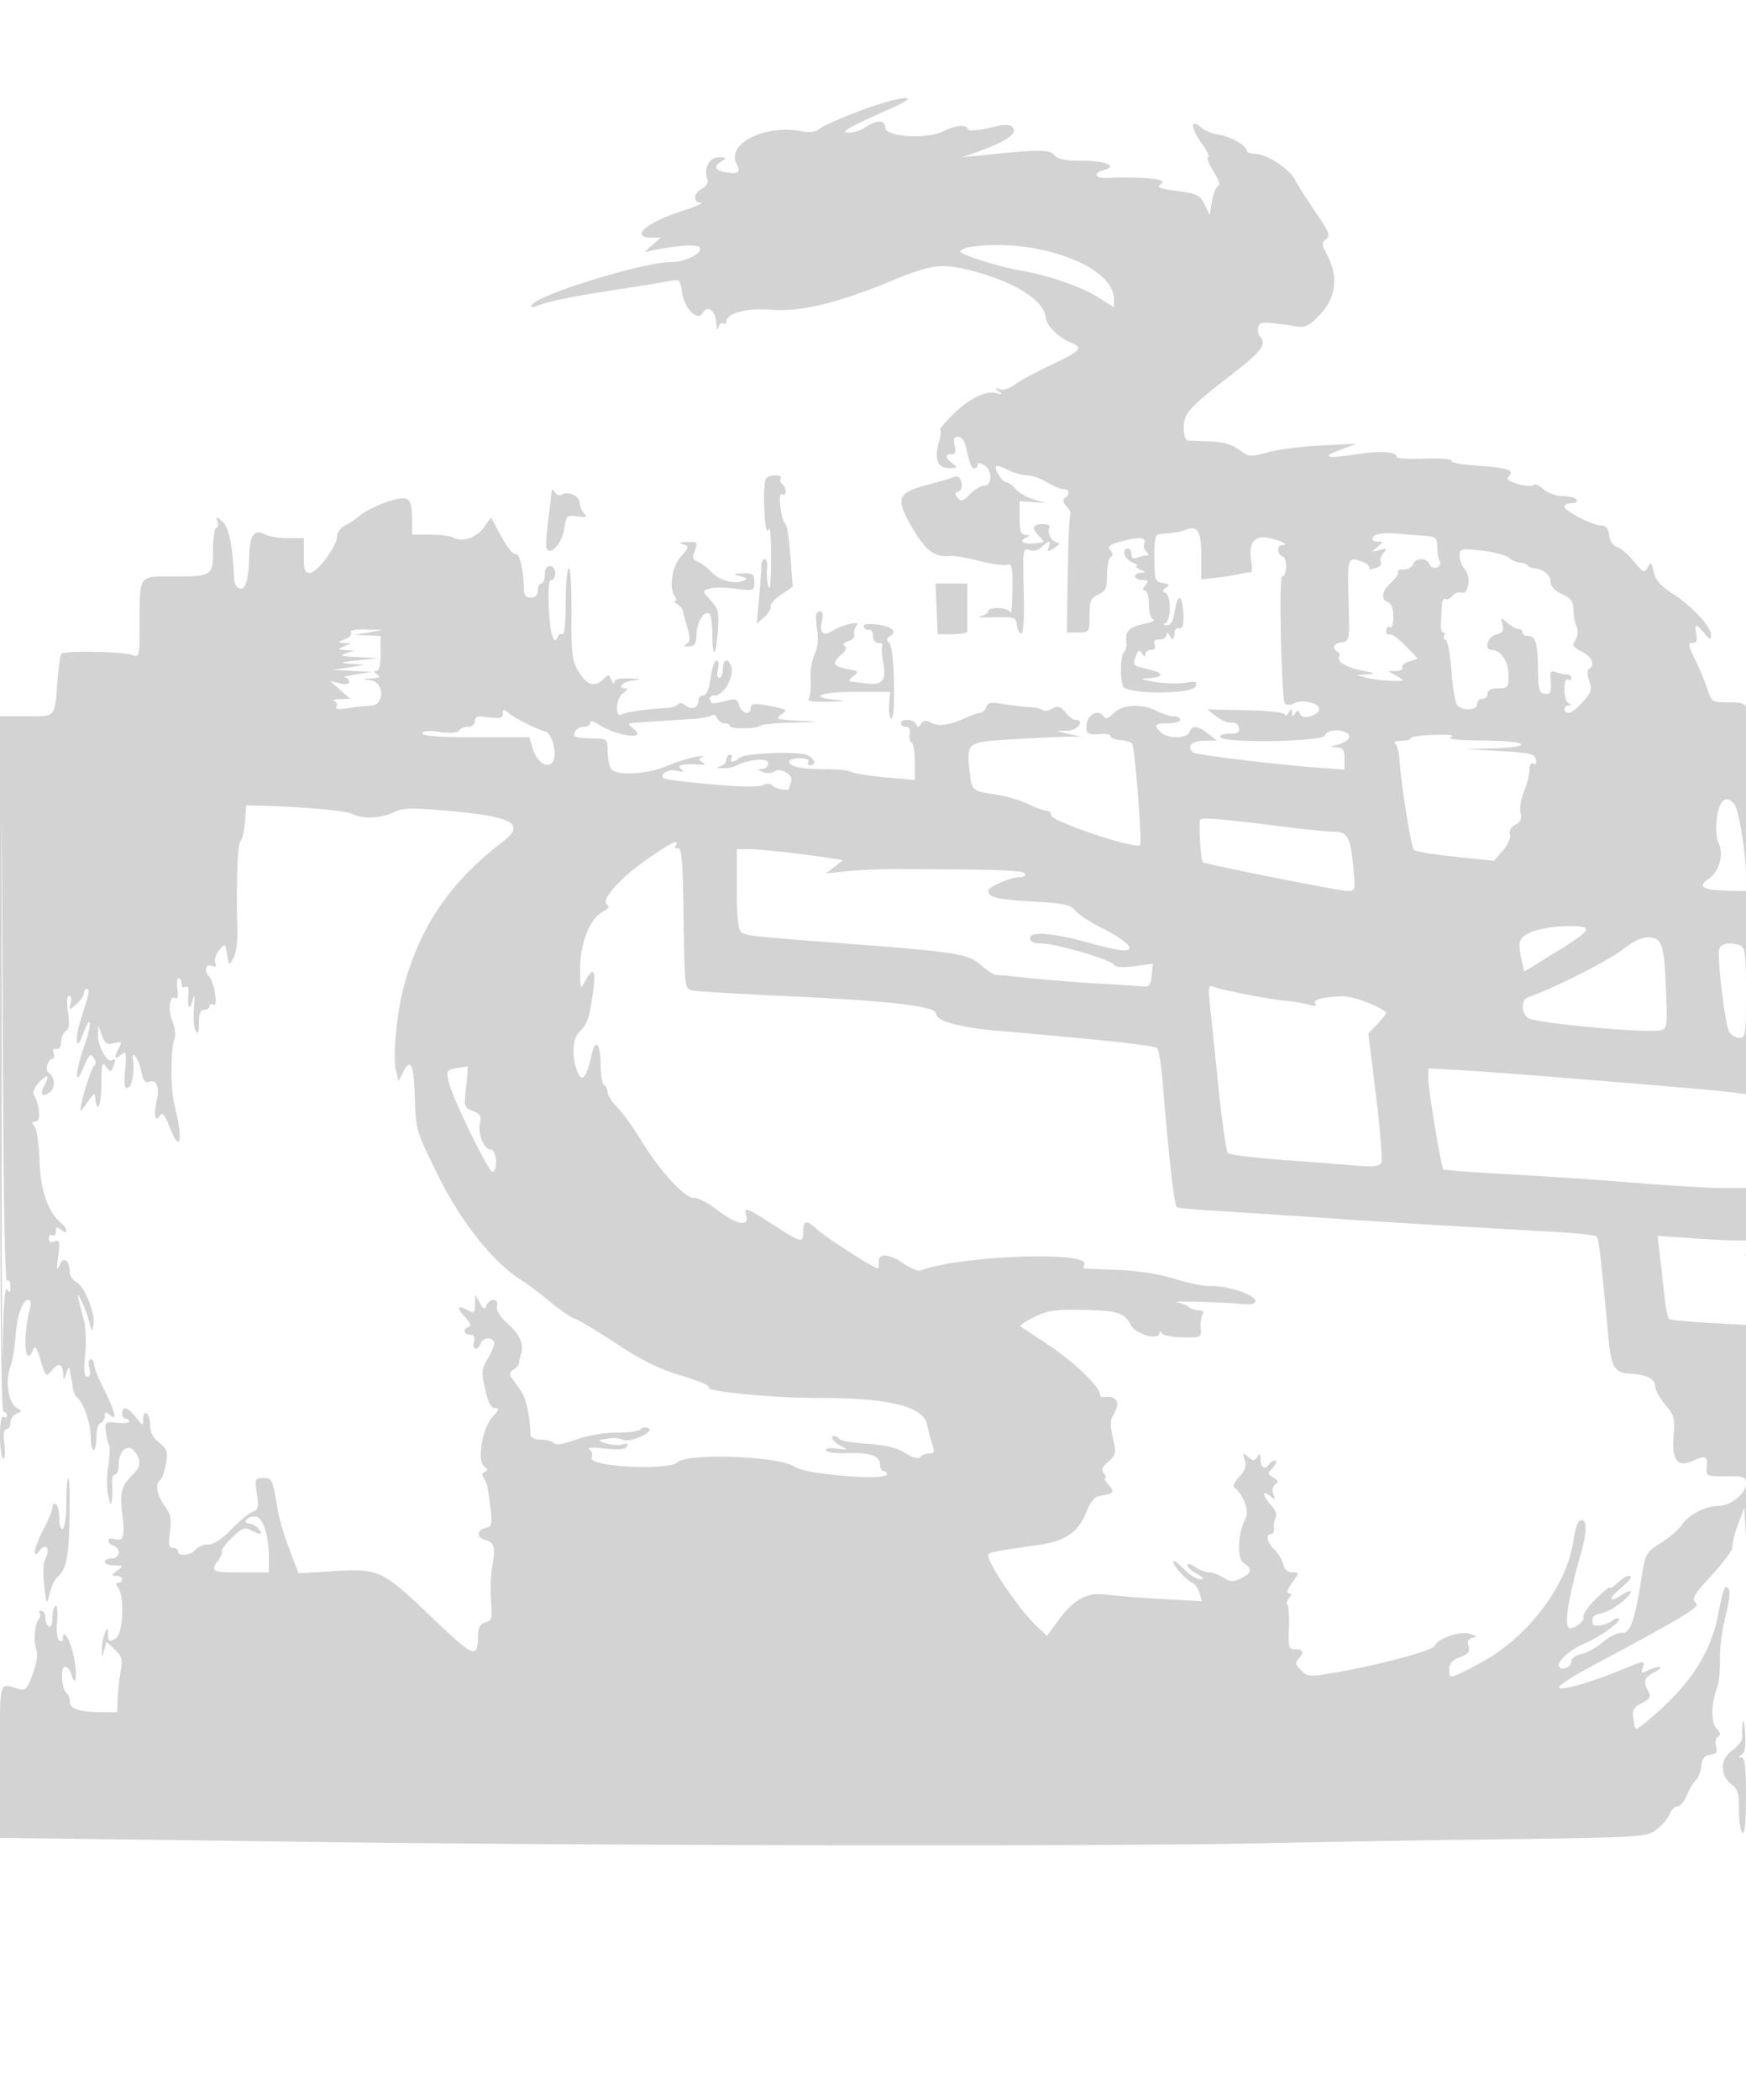 <svg xmlns="http://www.w3.org/2000/svg" width="500" height="601"><path d="M245.888 31.856c-5.287 2.004-10.345 4.258-11.241 5.009-1.062.89-2.762 1.142-4.888.723-10.639-2.095-21.914 3.516-18.791 9.351 1.272 2.379.368 3.039-3.224 2.352-3.154-.603-3.508-1.747-.994-3.211 1.508-.879 1.385-1.023-.892-1.05-2.788-.032-4.471 3.209-3.28 6.314.349.908-.245 1.943-1.5 2.614-2.528 1.353-2.742 4.024-.328 4.089.963.026-1.718 1.163-5.957 2.528-9.816 3.161-14.515 7.425-8.182 7.425h2.611l-2.361 2.07-2.361 2.069 2.5-.513c6.759-1.389 12.792-1.772 13.363-.847 1.014 1.64-3.999 4.221-8.2 4.221-7.87 0-37.963 9.249-39.809 12.235-.434.704-.101.882.919.49 3.958-1.518 10.309-2.85 22.303-4.676 7.108-1.082 14.322-2.255 16.031-2.605 2.999-.615 3.129-.497 3.753 3.405.747 4.672 4.446 8.249 5.88 5.686 1.321-2.359 3.75-.591 3.876 2.822.064 1.729.323 2.35.576 1.381.253-.969.875-1.505 1.384-1.191.508.314.924.106.924-.462 0-2.451 5.674-3.996 12.61-3.433 8.495.688 19.019-1.817 34.592-8.235 11.7-4.822 14.483-5.171 23.177-2.907 12.319 3.209 20.74 8.572 21.099 13.437.163 2.215 3.816 5.798 7.272 7.134 3.612 1.396 2.724 2.381-5.72 6.344-4.383 2.057-9.068 4.604-10.411 5.66-1.427 1.123-3.205 1.672-4.28 1.323-1.559-.506-1.61-.42-.339.563 1.233.954 1.105 1.049-.724.535-3.036-.852-8.144 1.75-12.808 6.527-2.131 2.182-3.594 3.967-3.252 3.967.343 0 .184 1.59-.353 3.534-1.363 4.935-.354 7.473 2.954 7.434 2.444-.029 2.527-.15.933-1.36-2.153-1.634-2.239-2.608-.231-2.608 1.121 0 1.355-.655.892-2.5-.473-1.881-.234-2.5.962-2.5.918 0 1.847 1.16 2.201 2.75 1.17 5.256 1.566 6.25 2.493 6.25.513 0 .933-.454.933-1.008 0-.619.728-.554 1.884.167 2.375 1.484 2.305 5.839-.094 5.84-.94.001-2.74 1.092-4 2.426-1.883 1.994-2.504 2.188-3.495 1.09-.947-1.049-.91-1.449.172-1.864.844-.324 1.163-1.349.824-2.646-.384-1.467-1.051-1.918-2.172-1.468-.891.357-4.068 1.299-7.062 2.094-9.397 2.493-9.861 3.866-4.416 13.069 3.583 6.058 6.275 7.943 10.57 7.403.942-.119 4.671.526 8.288 1.433 3.616.907 7.233 1.397 8.038 1.088 1.21-.464 1.449.774 1.384 7.157-.043 4.246-.306 7.157-.583 6.469-.579-1.435-6.338-1.726-6.338-.32 0 .512-1.012 1.149-2.25 1.415-1.238.267.544.41 3.96.32 5.93-.158 6.222-.053 6.5 2.335.159 1.375.74 2.384 1.29 2.242.621-.16.873-4.84.664-12.344-.323-11.665-.266-12.065 1.645-11.459 1.182.376 2.598.011 3.514-.905 1.979-1.979 2.775-1.953 2.001.065-.539 1.404-.348 1.434 1.565.25 1.583-.98 1.783-1.433.73-1.656-1.657-.351-2.899-2.931-2.063-4.283.309-.501-.59-.91-1.997-.91-2.924 0-3.258 1.158-.988 3.429.865.864 1.427 1.608 1.25 1.653-4.632 1.185-8.245.063-4.571-1.42.747-.301.545-.536-.5-.583-1.413-.064-1.75-1.004-1.75-4.878v-4.799l3.75.279 3.75.28-3.5-1.031c-1.925-.567-4.247-1.909-5.16-2.981-.913-1.072-2.135-1.949-2.715-1.949-1.144 0-3.561-3.897-2.855-4.604.238-.237 1.737.249 3.331 1.08 1.595.831 4.024 1.516 5.399 1.522 1.375.005 3.973.908 5.774 2.006 1.801 1.098 3.938 1.996 4.75 1.996 1.712 0 1.967 1.579.411 2.54-.706.437-.537 1.242.502 2.39.862.953 1.346 1.954 1.075 2.225-.271.27-.609 7.997-.752 17.169l-.26 16.677 3.25-.001c3.219 0 3.25-.046 3.25-4.839 0-4.192.335-4.992 2.5-5.979 2.123-.967 2.5-1.812 2.5-5.602 0-2.454.472-4.754 1.049-5.11.722-.447.701-1.066-.068-1.993-.887-1.069-.333-1.563 2.701-2.406 5.3-1.471 7.646-1.369 7.003.307-.291.758-.024 1.883.593 2.5.825.825.826 1.122.004 1.122-.615 0-1.83.273-2.7.607-1.038.398-1.582.055-1.582-1 0-.884-.45-1.607-1-1.607-1.94 0-.971 3.076 1.25 3.969 1.238.497 1.8.964 1.25 1.038-.55.073-.1.52 1 .993 1.71.735 1.746.87.25.93-2.519.101-2.165 2.07.372 2.07 1.774 0 1.918.247.878 1.5-.86 1.036-.898 1.5-.122 1.5.638 0 1.122 1.687 1.122 3.917 0 2.235.537 4.102 1.25 4.35.688.238-.325.777-2.25 1.198-4.65 1.017-5.777 2.059-5.45 5.038.15 1.369-.137 2.742-.639 3.052-1.025.633-1.235 7.438-.304 9.863.899 2.343 19.889 2.337 20.789-.006.512-1.335.009-1.495-3.143-1.001-2.064.323-6.003.191-8.753-.294-3.727-.657-4.215-.912-1.917-.999 4.92-.188 4.992-1.531.14-2.618-4.208-.943-4.412-1.142-3.542-3.476.751-2.018 1.094-2.203 1.855-1 .63.996.938 1.07.949.226.008-.687.738-1.25 1.622-1.25 1.018 0 1.396-.55 1.031-1.5-.391-1.02.054-1.5 1.393-1.5 1.083 0 1.976-.562 1.984-1.25.011-.833.339-.75.985.25.944 1.461 1.065 1.354 1.42-1.25.094-.687.734-1.13 1.422-.984.883.187 1.183-1.067 1.018-4.25-.289-5.591-1.62-5.868-2.476-.516-.45 2.812-1.121 3.977-2.262 3.921-1.036-.05-1.17-.261-.372-.583.695-.281 1.25-2.207 1.25-4.338 0-2.129-.556-4.059-1.25-4.341-.959-.389-.921-.736.162-1.492 1.122-.783.933-1.055-.919-1.326-2.168-.317-2.337-.813-2.412-7.091-.064-5.316.238-6.777 1.419-6.877 4.183-.357 5.965-.645 7.412-1.201 3.561-1.366 4.588.277 4.588 7.34v6.798l4.25-.467c2.337-.257 5.375-.738 6.75-1.069 1.375-.331 2.808-.538 3.184-.46.375.078.439-1.362.141-3.199-.87-5.363.889-7.582 5.235-6.601 3.637.82 5.754 1.986 3.607 1.986-1.632 0-1.463 2.672.209 3.314 1.351.518 1.13 5.687-.243 5.685-.944-.002-.145 35.364.821 36.344.457.463 1.667.421 2.689-.093 2.116-1.066 6.534-.218 7.059 1.355.627 1.881-4.664 3.658-5.375 1.805-.488-1.271-.77-1.319-1.451-.244-.678 1.071-.851 1.038-.876-.166-.027-1.333-.138-1.333-1 0-.533.825-.977 1.05-.986.5-.01-.591-4.56-1.096-11.132-1.235l-11.115-.236 2.588 2.036c1.424 1.12 3.372 1.901 4.33 1.735 1.017-.175 1.892.429 2.102 1.45.282 1.371-.319 1.75-2.773 1.75-1.833 0-2.876.415-2.514 1 1.09 1.763 29.174 1.293 29.862-.5.619-1.615 4.322-1.987 6.435-.646 1.553.984-.02 2.617-3.297 3.422-1.812.446-1.789.503.25.608 1.829.094 2.25.701 2.25 3.244v3.129l-7.75-.558c-10.733-.773-34.322-3.626-35.379-4.279-2.343-1.448-.692-3.421 2.879-3.442l3.75-.022L346 210c-3.015-2.358-4.592-2.506-5.362-.5-.739 1.926-6.306 1.975-8.209.071-2.133-2.133-1.78-2.571 2.071-2.571 1.925 0 3.5-.45 3.5-1s-.849-1-1.886-1-3.174-.672-4.75-1.494c-4.228-2.205-9.945-1.925-12.482.612-1.547 1.547-2.321 1.79-2.87.902-1.336-2.163-4.489-.701-4.828 2.239-.325 2.809.207 3.133 4.566 2.78 1.238-.1 2.25.202 2.25.671 0 .47 1.218.955 2.706 1.078 1.488.123 3.042.56 3.453.971.804.804 2.992 28.424 2.306 29.109-1.291 1.291-25.465-6.828-25.465-8.553 0-.723-.59-1.315-1.312-1.315-.722 0-3.084-.848-5.25-1.885-2.166-1.036-5.963-2.194-8.438-2.573-7.562-1.156-7.709-1.264-8.244-6.017-1.038-9.205-1.112-9.145 12.083-9.936 6.414-.385 13.461-.722 15.661-.748l4-.049-3.5-.764-3.5-.765 3.25-.131c2.994-.122 5.07-3.132 2.16-3.132-.599 0-1.867-.96-2.817-2.133-1.419-1.753-2.093-1.937-3.779-1.035-1.128.604-2.374.776-2.768.383-.395-.393-2.141-.782-3.882-.865-1.74-.082-5.068-.478-7.396-.879-3.433-.592-4.35-.422-4.857.9-.344.896-1.071 1.629-1.617 1.629-.545 0-2.41.63-4.143 1.401-4.877 2.168-7.796 2.592-9.94 1.444-1.469-.786-2.205-.709-2.914.302-.739 1.053-1.062 1.076-1.456.103-.602-1.481-4.341-1.697-4.341-.25 0 .55.649 1 1.443 1 .899 0 1.299.745 1.061 1.979-.21 1.088.041 2.24.557 2.559.517.319.939 2.85.939 5.625v5.045l-8.25-.718c-4.537-.395-8.965-1.094-9.838-1.553-.874-.459-4.342-.821-7.708-.805-6.648.032-10.204-.735-10.204-2.199 0-.513 1.377-.933 3.059-.933 1.785 0 2.802.417 2.441 1-.34.55-.141 1 .441 1 2.467 0 .812-2.809-1.889-3.206-5.212-.765-17.198-.048-18.343 1.097-1.381 1.381-3.046 1.464-2.209.109.34-.55.141-1-.441-1s-1.059.642-1.059 1.427c0 .784-.787 1.632-1.75 1.884-1.28.334-1.129.488.566.573 1.273.064 3.073-.275 4-.752 3.693-1.905 9.184-2.309 9.184-.677 0 .85-.787 1.577-1.75 1.615-1.486.06-1.449.192.25.877 1.11.447 2.528.385 3.186-.14 1.7-1.356 5.628.933 4.892 2.851-.318.828-.578 1.694-.578 1.924 0 .893-3.658.36-4.704-.686-.693-.693-1.698-.77-2.702-.209-1.478.828-11.45.332-24.401-1.212-4.419-.527-5.111-.869-4.135-2.044.734-.886 2.153-1.199 3.806-.84 2.047.443 2.301.333 1.136-.495-1.566-1.112.735-1.636 5.5-1.251 1.494.12 1.655-.062.637-.721-1.151-.745-1.151-.977 0-1.491.75-.335-.194-.333-2.097.004-1.903.338-5.499 1.488-7.991 2.556-5.743 2.462-14.733 2.913-16.068.807-.523-.825-.957-3.089-.966-5.03-.014-3.295-.231-3.536-3.265-3.615-6.22-.162-6.705-.309-6.112-1.855.317-.825 1.428-1.5 2.469-1.5s1.893-.502 1.893-1.115c0-.717.804-.592 2.25.348 5.542 3.605 14.667 4.696 10.06 1.203-1.464-1.11-1.523-1.4-.31-1.518 1.435-.139 8.963-.643 17.5-1.171 2.2-.136 4.515-.582 5.145-.991.646-.42 1.396-.092 1.719.75.315.822 1.262 1.494 2.105 1.494.842 0 1.531.338 1.532.75 0 .959 7.646.937 8.608-.026.398-.398 4.587-.812 9.308-.92 8.491-.194 8.509-.2 1.708-.548-6.109-.314-6.666-.506-5.001-1.723 1.785-1.305 1.755-1.397-.625-1.941-6.331-1.447-7.999-1.452-7.999-.026 0 2.242-2.702 1.681-3.322-.69-.461-1.763-1.03-2.004-3.348-1.423-4.444 1.116-4.556 1.111-5.038-.203-.271-.737.366-1.25 1.551-1.25 2.392 0 5.464-5.459 4.601-8.176-.847-2.668-2.444-2.226-2.444.676 0 1.375-.459 2.5-1.019 2.5-.588 0-.753-1.058-.392-2.5.361-1.436.196-2.5-.387-2.5-.558 0-1.324 2.25-1.702 5-.454 3.303-1.165 5-2.094 5-.773 0-1.406.648-1.406 1.441 0 2.146-1.879 2.904-3.62 1.459-.923-.766-1.8-.895-2.206-.324-.371.521-2.024 1.002-3.674 1.068-4.61.186-11.367 1.156-12.371 1.776-2.066 1.277-1.848-4.503.225-5.956 1.15-.805 1.541-1.464.869-1.464-2.699 0-1.007-1.9 2.027-2.277 2.817-.349 2.684-.424-1-.563-2.787-.105-4.274.27-4.32 1.09-.039.688-.402.407-.806-.623-.692-1.76-.838-1.771-2.432-.176-2.399 2.399-4.762 1.593-7.109-2.425-1.774-3.038-2.013-5.111-1.926-16.73.054-7.381-.291-13.022-.779-12.72-.483.298-.878 4.817-.878 10.042 0 5.487-.386 9.261-.915 8.935-.503-.311-1.116 0-1.363.691-1.042 2.92-2.239-.949-2.574-8.324-.242-5.336.001-7.92.746-7.92.608 0 1.106-.9 1.106-2 0-1.111-.667-2-1.5-2-.933 0-1.5.944-1.5 2.5 0 1.375-.45 2.5-1 2.5s-1 .9-1 2c0 1.333-.667 2-2 2-1.512 0-2.003-.67-2.011-2.75-.021-5.218-1.212-10.102-2.357-9.668-.623.235-2.457-2.032-4.076-5.039l-2.945-5.467-2.049 2.884c-2.091 2.943-6.442 4.368-8.789 2.879-.7-.445-3.635-.815-6.523-.824L118 153v-3.918c0-5.728-.675-6.855-3.8-6.343-3.493.574-9.221 3.098-11.457 5.05-.966.843-2.757 2.032-3.98 2.642-1.223.61-2.233 2-2.243 3.089-.028 2.805-5.677 10.397-7.77 10.442-1.438.031-1.75-.852-1.75-4.962v-5h-4.566c-2.511 0-5.484-.492-6.607-1.093-2.958-1.582-4.293.243-4.45 6.081-.187 6.975-1.11 10.052-2.819 9.396-.782-.3-1.451-1.297-1.486-2.215-.376-9.69-1.476-15.219-3.355-16.866-1.918-1.682-2.013-1.685-1.418-.053.351.962.202 1.75-.33 1.75-.533 0-.969 2.873-.969 6.383 0 7.52-.099 7.582-12.143 7.603-9.157.017-8.857-.431-8.857 13.212 0 9.984-.011 10.031-2.25 9.212-2.562-.937-19.286-1.212-20.164-.331-.317.318-.838 3.918-1.157 8-.82 10.476-.322 9.921-8.898 9.921H0v99.5C0 370.167.34 404 1 404c.55 0 1 .477 1 1.059s-.45.781-1 .441c-.624-.386-1 1.637-1 5.382 0 3.3.394 6.243.875 6.541.481.297.648-1.476.37-3.941-.334-2.963-.122-4.482.625-4.482.621 0 1.13-.852 1.13-1.893s.787-2.196 1.75-2.567c1.644-.634 1.646-.733.04-1.634-2.344-1.317-3.348-7.475-1.879-11.536.657-1.817 1.337-5.681 1.512-8.587C4.784 376.775 6.409 372 8.092 372c.752 0 .896.937.423 2.75-2.135 8.175-1.359 17.25.984 11.5.534-1.31 1.078-.534 2.163 3.088 1.436 4.792 1.467 4.819 3.246 2.769 1.985-2.289 3.04-1.856 3.192 1.31.087 1.823.199 1.771.9-.417.585-1.826.861-2.028 1.025-.75.124.962.338 2.2.475 2.75.137.55.306 1.643.375 2.429.069.785.718 2.023 1.442 2.75 1.866 1.871 3.683 7.53 3.683 11.47 0 1.843.36 3.351.8 3.351.44 0 .8-1.657.8-3.683s.54-3.864 1.2-4.084c.66-.22 1.2-1.092 1.2-1.939 0-1.315.24-1.34 1.644-.174 2.098 1.74 1.275-1.276-2.274-8.337-1.303-2.594-2.37-5.406-2.37-6.25 0-.843-.459-1.533-1.019-1.533-.588 0-.753 1.058-.392 2.5.414 1.648.21 2.5-.597 2.5-.902 0-1.062-1.648-.606-6.25.341-3.437.199-7.825-.316-9.75-2.163-8.095-2.238-8.717-.663-5.5.807 1.65 1.803 4.35 2.211 6 .697 2.815.768 2.853 1.149.621.553-3.243-2.506-10.911-4.854-12.168-1.052-.563-1.92-1.795-1.928-2.738-.032-3.552-1.795-4.875-2.922-2.191-.83 1.979-.913 1.49-.413-2.434.545-4.28.415-4.829-1.012-4.281-1.077.413-1.638.105-1.638-.899 0-.841.45-1.25 1-.91.55.34 1-.139 1-1.063 0-1.382.268-1.46 1.5-.437.837.694 1.5.803 1.5.245 0-.55-.708-1.588-1.573-2.306-3.689-3.061-5.823-9.286-6.107-17.811-.153-4.605-.793-8.993-1.422-9.75-.885-1.068-.801-1.378.374-1.378 1.489 0 1.091-4.986-.619-7.753-.336-.544.219-1.947 1.235-3.118 2.305-2.657 3.524-2.768 2.147-.195-1.669 3.118-1.29 4.242.958 2.839 1.984-1.24 1.894-4.527-.162-5.853-1.05-.678-.021-3.92 1.245-3.92.473 0 .595-.693.27-1.541-.376-.981-.092-1.435.781-1.25.848.18 1.373-.582 1.373-1.99 0-1.255.6-2.654 1.332-3.11.974-.606 1.145-2.076.637-5.469-.441-2.942-.323-4.64.324-4.64.561 0 .771.952.466 2.116-.542 2.073-.509 2.078 1.594.278 1.181-1.011 2.147-2.413 2.147-3.116 0-.703.419-1.278.93-1.278.574 0 .574 1.15 0 3-.511 1.65-1.38 4.46-1.93 6.243-1.748 5.669-1.093 8.968.746 3.757.873-2.475 1.759-3.986 1.968-3.359.209.628-.541 3.762-1.667 6.965-2.438 6.937-2.72 11.825-.368 6.394 1.936-4.474 2.241-4.748 3.323-2.997.535.866.511 1.68-.061 2.033-.813.503-3.954 10.691-3.934 12.763.003.385.9-.649 1.993-2.299s2.046-2.663 2.118-2.25c.073.413.188 1.162.257 1.667.548 4.019 1.631 1.078 1.657-4.5.027-6.023.206-6.687 1.382-5.138 1.212 1.599 1.412 1.616 1.968.169.841-2.193.778-2.665-.273-2.016-1.371.848-4.119-4.024-4.03-7.147l.079-2.785 1.031 2.831c.857 2.351 1.445 2.727 3.474 2.218 2.182-.548 2.33-.404 1.389 1.353-1.513 2.828-1.298 3.547.592 1.979 1.5-1.245 1.603-.87 1.176 4.278-.366 4.409-.178 5.532.856 5.135 1.186-.455 1.873-4.522 1.376-8.144-.416-3.029 1.772.096 2.396 3.423.449 2.394 1.114 3.425 1.991 3.089 2.413-.926 3.364 1.268 2.403 5.546-.939 4.179-.361 6.251 1.088 3.905.572-.925 1.358.074 2.582 3.279 3.153 8.257 4.07 4.057 1.395-6.392-1.079-4.215-1.072-15.718.011-18.492.454-1.163.239-3.281-.518-5.092-1.391-3.331-.831-7.8.848-6.763.644.399.851-.527.56-2.511-.254-1.728-.09-3.142.365-3.142.455 0 .827.702.827 1.559 0 .867.482 1.261 1.086.888.681-.421 1.013.21.89 1.691-.35 4.193.237 5.444 1.108 2.362.673-2.382.766-1.958.452 2.055-.217 2.78.016 5.705.519 6.5.648 1.024.919.352.93-2.305.011-2.66.451-3.75 1.515-3.75.825 0 1.5-.477 1.5-1.059s.512-.742 1.138-.355c1.369.846.254-6.522-1.216-8.036-1.565-1.612-1.08-3.825.689-3.146 1.159.445 1.447.189 1.025-.91-.323-.841.19-2.442 1.139-3.557 1.701-2 1.732-1.982 2.252 1.267.524 3.274.536 3.28 1.821.978.712-1.274 1.223-4.762 1.134-7.75-.088-2.987-.157-6.67-.152-8.182.037-11.924.344-16.755 1.125-17.696.499-.601 1.051-3.109 1.226-5.574l.319-4.48 4 .096c12.048.287 24.629 1.402 26.375 2.337 2.847 1.524 8.316 1.317 11.853-.447 2.572-1.283 4.85-1.357 14.904-.484 19.453 1.688 23.1 3.735 16.15 9.061-14.392 11.031-22.779 23.032-27.702 39.637-2.359 7.954-3.748 21.501-2.653 25.864l.704 2.806 1.185-2.323c2.273-4.458 3.181-2.641 3.473 6.953.287 9.43.336 9.596 6.698 22.5 6.574 13.333 15.978 25.079 24.013 29.993 1.65 1.009 5.25 3.73 8 6.045 2.75 2.316 5.929 4.496 7.064 4.845 1.136.349 6.536 3.582 12 7.184 7.357 4.851 12.21 7.232 18.7 9.174 4.82 1.443 8.285 2.919 7.701 3.281-1.77 1.093 18.101 3.075 30.635 3.055 20.968-.034 30.852 2.348 31.914 7.691.299 1.503.941 3.97 1.428 5.482.749 2.329.601 2.75-.97 2.75-1.02 0-2.141.465-2.492 1.033-.402.65-1.952.22-4.183-1.159-2.512-1.552-5.7-2.329-10.944-2.665-4.07-.261-7.64-.865-7.935-1.342-.295-.477-.986-.867-1.536-.867-1.546 0 .073 2.029 2.47 3.096 1.701.757 1.363.859-1.624.489-2.341-.289-3.541-.091-3.162.522.336.544 2.934.898 5.773.787 6.652-.261 9.661.728 9.661 3.173 0 1.063.45 1.933 1 1.933s1 .407 1 .904c0 1.976-23.293.101-26.414-2.127-4.227-3.016-30.544-4.03-33.568-1.293-2.733 2.473-25.535 1.306-24.552-1.257.331-.862.024-1.96-.682-2.441-.755-.514 1.035-.609 4.345-.23 3.927.449 5.855.279 6.375-.563.519-.839.175-1.027-1.129-.616-1.031.325-3.225.187-4.875-.307-1.86-.557-2.335-.978-1.25-1.109.963-.116 2.313-.295 3-.397.688-.102 2.15.123 3.25.5 2.455.841 9.391-2.508 7.052-3.406-.818-.314-1.754-.14-2.079.386-.325.526-3.383.956-6.796.956-3.705 0-8.4.802-11.651 1.99-3.595 1.314-5.782 1.654-6.436 1-.544-.544-2.25-.99-3.79-.99-1.543 0-2.826-.561-2.857-1.25-.276-5.994-1.254-10.543-2.709-12.59-.954-1.342-2.184-3.065-2.734-3.829-.71-.985-.564-1.66.5-2.323.825-.514 1.556-1.401 1.625-1.972.069-.57.245-1.373.392-1.786 1.149-3.233.144-5.987-3.337-9.144-2.539-2.303-3.66-4.075-3.343-5.285.601-2.298-2.146-2.483-3.02-.204-.519 1.351-.837 1.228-1.934-.75l-1.312-2.367-.036 2.785c-.032 2.51-.241 2.675-2.121 1.669-2.961-1.585-3.261-.703-.696 2.05 1.457 1.564 1.79 2.493.989 2.76-1.772.591-1.471 2.236.41 2.236 1.124 0 1.457.609 1.093 2-.604 2.31 1.067 2.743 1.928.5.639-1.665 2.928-2.011 3.815-.577.313.508-.399 2.566-1.584 4.574-1.98 3.356-2.056 4.09-.94 9.077.852 3.806 1.693 5.426 2.817 5.426 1.298 0 1.182.448-.609 2.354-2.957 3.148-4.624 12.649-2.508 14.295 1.089.847 1.154 1.257.247 1.559-.804.268-.919.909-.331 1.851.494.793.967 1.891 1.05 2.441 1.622 10.713 1.6 11.216-.52 11.77-2.611.683-2.699 2.754-.144 3.422 2.606.682 3.014 2.144 2.055 7.376-.446 2.438-.612 6.963-.368 10.057.396 5.01.223 5.683-1.587 6.157-1.416.37-2.052 1.392-2.101 3.374-.182 7.341-.806 7.105-13.683-5.164-13.945-13.288-14.68-13.624-28.077-12.815l-9.67.583-2.624-6.88c-1.444-3.784-2.921-8.68-3.284-10.88-1.53-9.271-1.632-9.5-4.233-9.5-2.374 0-2.452.195-1.808 4.488.574 3.83.399 4.586-1.189 5.15-1.024.364-3.753 2.619-6.064 5.012-2.688 2.783-5.076 4.35-6.628 4.35-1.334 0-2.985.675-3.67 1.5-1.396 1.682-5 2.043-5 .5 0-.55-.666-1-1.481-1-1.183 0-1.355-.918-.856-4.559.511-3.725.232-5.091-1.519-7.46-2.232-3.02-2.802-6.456-1.231-7.427.502-.311 1.219-2.377 1.593-4.592.602-3.559.379-4.264-1.913-6.067-1.714-1.349-2.593-3.012-2.593-4.909 0-1.577-.45-3.146-1-3.486-.551-.34-1 .368-1 1.576 0 2.116-.073 2.101-2.073-.441C36.616 402.696 35 402.229 35 404.5c0 .825.45 1.5 1 1.5s1 .36 1 .799c0 .44-1.577.615-3.504.39-3.35-.391-3.489-.282-3.185 2.496.175 1.598.58 3.335.9 3.86.32.525.218 3.236-.226 6.023-.444 2.787-.443 6.612.002 8.5.707 3.003.841 3.119 1.066.932.142-1.375.171-3.512.065-4.75-.107-1.238.273-2.25.844-2.25S34 420.705 34 419.122c0-4.054 2.73-6.212 4.608-3.643 1.883 2.574 1.752 4.161-.532 6.445-3.282 3.282-3.856 5.34-3.088 11.076.885 6.608.417 8.263-2.106 7.462-2.22-.704-2.574 1.059-.382 1.9 2.219.851 1.836 3.638-.5 3.638-1.1 0-2 .45-2 1s1.238 1.014 2.75 1.032c2.634.03 2.668.094.809 1.5-1.693 1.28-1.725 1.468-.25 1.468.93 0 1.691.45 1.691 1s-.505 1-1.122 1c-.761 0-.803.403-.131 1.25 2.049 2.581 1.515 13.54-.718 14.735-1.759.941-2.038.781-2.099-1.2-.067-2.167-.115-2.182-.93-.285-.473 1.1-.846 3.125-.83 4.5.029 2.475.036 2.477.68.193l.65-2.308 2.362 2.201c2.033 1.894 2.265 2.774 1.665 6.308-.385 2.258-.764 5.794-.844 7.856l-.145 3.75-4.519-.014c-6.374-.019-9.019-.912-9.019-3.044 0-1.003-.4-2.071-.89-2.374-1.426-.882-1.891-7.568-.526-7.568.651 0 1.491 1.012 1.867 2.25 1.371 4.512 1.811-.489.517-5.883-1.123-4.68-2.968-7.358-2.968-4.308 0 .582-.468.77-1.039.417-.593-.366-.855-2.755-.61-5.551.239-2.731.035-4.664-.46-4.357-.49.302-.891 1.9-.891 3.55 0 1.745-.418 2.742-1 2.382-.55-.34-1-1.491-1-2.559S12.475 461 11.833 461c-.641 0-.87.296-.508.658.362.362.254 1.149-.238 1.75-1.192 1.453-1.561 6.656-.627 8.833.431 1.005-.015 3.862-1.055 6.754-1.526 4.242-2.119 4.924-3.854 4.43C-.527 481.695 0 479.747 0 503.933V526l3.25.018c1.788.01 40.6.519 86.25 1.131 82.59 1.107 232.957 1.305 273 .359 11.55-.273 40.758-.762 64.906-1.087 42.975-.579 43.968-.637 46.859-2.756 1.625-1.191 3.343-3.178 3.82-4.415.476-1.237 1.497-2.25 2.269-2.25s1.999-1.462 2.728-3.25c.729-1.788 1.88-3.7 2.559-4.25.679-.55 1.375-2.35 1.547-4 .234-2.25.885-3.081 2.606-3.325 1.807-.257 2.155-.76 1.642-2.375-.371-1.171-.144-2.363.531-2.78.87-.537.772-1.138-.373-2.283-1.663-1.664-1.601-7.205.133-11.737.526-1.375.884-4.975.796-8-.089-3.025.64-8.645 1.62-12.488 1.096-4.302 1.423-7.346.851-7.918-1.101-1.101-1.469-.167-3 7.625-2.154 10.969-8.08 20.017-19.34 29.531-4.658 3.936-4.328 3.923-4.876.191-.378-2.572.005-3.295 2.403-4.535 2.371-1.226 2.681-1.795 1.836-3.375-1.553-2.902-1.256-3.837 1.733-5.459 1.512-.821 2.158-1.51 1.434-1.532-.723-.022-2.228.449-3.344 1.046-1.786.955-1.952.841-1.383-.951.622-1.961.41-1.94-5.655.553-9.259 3.806-17.724 6.247-18.32 5.283-.287-.465 3.425-2.961 8.248-5.548 29.156-15.635 32.398-17.608 30.858-18.777-1.282-.973-.614-2.127 4.424-7.646 3.264-3.575 5.998-7.175 6.077-8 .268-2.83.442-3.508 1.925-7.5l1.486-4 .536 9c.295 4.95.641-45.789.768-112.754.128-66.965-.05-122.878-.394-124.25-.56-2.229-1.142-2.496-5.441-2.496-4.683 0-4.846-.102-6.011-3.75-.658-2.062-2.249-5.887-3.536-8.5-1.97-4-2.091-4.75-.764-4.75 1.141 0 1.443-.689 1.097-2.5-.59-3.086-.108-3.138 2.301-.25 1.574 1.887 1.883 1.973 1.911.535.047-2.418-5.293-8.205-10.957-11.875-3.539-2.294-4.971-3.938-5.45-6.26-.58-2.808-.765-2.949-1.711-1.3-.976 1.702-1.292 1.568-3.978-1.69-1.605-1.947-3.779-3.814-4.833-4.148-1.135-.36-2.041-1.708-2.226-3.31-.218-1.887-.915-2.733-2.312-2.804-2.663-.135-10.5-4.179-10.5-5.418 0-.539.927-.98 2.059-.98 1.132 0 1.781-.45 1.441-1-.34-.55-2.098-1-3.906-1-1.864 0-4.297-.875-5.619-2.021-1.282-1.112-2.588-1.648-2.903-1.19-.314.457-2.27.342-4.345-.255-2.766-.797-3.477-1.384-2.663-2.198 1.76-1.76-.359-2.477-9.101-3.076-4.349-.298-7.663-.936-7.365-1.418.298-.482-3.086-.75-7.528-.596-4.439.154-8.07-.033-8.07-.416 0-1.583-4.457-1.898-11.588-.817-8.837 1.34-10.292.852-4.224-1.417l4.312-1.613-10 .491c-5.5.27-12.417 1.147-15.37 1.95-5.142 1.396-5.496 1.365-8.331-.731-2.038-1.506-4.573-2.24-8.13-2.353-2.843-.089-5.731-.203-6.419-.252-.751-.053-1.25-1.517-1.25-3.665 0-4.142 1.42-5.721 13.69-15.224 8.573-6.64 10.057-8.594 8.215-10.813-.621-.748-.865-2.048-.543-2.888.584-1.522 1.066-1.522 11.638 0 1.898.273 3.403-.628 6.25-3.739 4.383-4.79 5.026-10.705 1.818-16.729-1.635-3.072-1.673-3.598-.333-4.578 1.3-.951.894-2.018-2.86-7.515-2.406-3.524-5.097-7.764-5.979-9.422-1.785-3.355-8.181-7.473-11.646-7.499-1.238-.009-2.25-.414-2.25-.901 0-1.445-4.859-4.192-8.152-4.609-1.682-.213-3.867-1.118-4.854-2.012-3.112-2.816-3.092.071.03 4.381 1.644 2.269 2.53 4.125 1.97 4.125-.561 0 .097 1.767 1.46 3.928 1.495 2.367 2.047 4.072 1.389 4.291-.599.2-1.392 2.145-1.76 4.322l-.67 3.959-1.469-3c-1.314-2.684-2.131-3.089-7.767-3.845-5.537-.744-6.082-1.004-4.505-2.157 1.743-1.274-5.225-1.96-15.922-1.567-3.231.118-3.686-1.453-.649-2.247 4.193-1.097.622-2.684-6.038-2.684-5.078 0-7.163-.415-8.169-1.627-1.372-1.653-4.457-1.635-21.394.13l-5 .521 5.172-1.846c7.408-2.644 10.732-4.986 9.384-6.611-.884-1.065-2.113-1.058-6.817.038-3.559.829-5.866.968-6.072.366-.49-1.428-3.432-1.184-6.961.576-4.816 2.402-16.706 1.657-16.706-1.047 0-2.283-2.602-2.242-5.936.093-1.105.774-3.146 1.38-4.537 1.346-2.649-.064-.574-1.232 12.973-7.306 9.035-4.051 1.346-3.121-10.112 1.223m31.862 38.86c-1.512.229-2.75.793-2.75 1.253 0 .92 11.18 4.431 17.5 5.497 7.467 1.259 17.321 4.669 21.919 7.585L319 87.956v-2.343c0-9.593-22.537-17.732-41.25-14.897m-58.25 66.049c-.578.425-.845 4.11-.633 8.735.246 5.376.633 7.344 1.179 6 .491-1.207.802 2.165.784 8.5-.017 5.958-.34 9.419-.748 8-.395-1.375-.583-3.738-.419-5.25.164-1.512-.143-2.75-.683-2.75-.539 0-.983 1.012-.987 2.25-.004 1.238-.296 5.4-.648 9.25l-.642 7 2.173-1.927c1.195-1.06 2.008-2.41 1.807-3-.201-.59 1.139-2.103 2.979-3.361l3.344-2.288-.654-8.712c-.36-4.792-.981-8.937-1.381-9.212-1.268-.873-2.337-9.344-1.08-8.568.624.386 1.109.03 1.109-.814 0-.825-.457-1.783-1.016-2.128-.559-.346-.758-1.047-.441-1.559.678-1.098-2.592-1.232-4.043-.166m-61.516 3.735c-.025.55-.476 4.315-1.002 8.366-.526 4.052-.716 7.755-.423 8.23 1.19 1.925 4.409-1.702 4.999-5.633.588-3.919.746-4.073 3.778-3.661 2.59.353 2.937.192 1.914-.886-.687-.724-1.25-2.096-1.25-3.049 0-1.901-3.325-3.402-5.103-2.303-.616.381-1.513.072-1.993-.686-.481-.758-.894-.928-.92-.378m237.266 12.259c-2.612.441-3.061 2.241-.559 2.241 1.481 0 1.45.193-.25 1.552-1.865 1.49-1.843 1.524.551.856 2.202-.615 2.337-.51 1.164.904-.73.88-1.067 2.023-.748 2.539.319.517-.097 1.199-.924 1.517-2.026.777-2.498.762-2.41-.079.041-.391-.747-1.034-1.75-1.43-4.386-1.728-4.49-1.454-4.149 10.891.319 11.536.284 11.756-1.925 12.07-2.363.335-2.955 1.626-1.234 2.69.559.346.789.996.511 1.446-.838 1.357 2.003 3.061 6.616 3.968 3.819.751 3.987.885 1.357 1.085l-3 .228 3 .763c1.65.42 4.8.801 7 .846 3.956.082 3.972.067 1.5-1.346l-2.5-1.429 2.309-.036c1.27-.019 2.055-.447 1.744-.95-.311-.503.572-1.293 1.962-1.757l2.528-.842-3.629-3.736c-1.995-2.055-4.03-3.487-4.521-3.184-.491.304-.893-.176-.893-1.066 0-.89.45-1.34 1-1 .596.368 1-.833 1-2.972 0-2.269-.552-3.803-1.5-4.166-2.219-.852-1.825-3.156.984-5.759 1.366-1.266 2.191-2.595 1.833-2.953-.358-.357.339-.65 1.548-.65s2.457-.675 2.773-1.5c.742-1.933 3.977-1.945 4.717-.017.323.841 1.233 1.229 2.101.895.843-.323 1.227-1.082.853-1.687-.374-.605-.709-2.459-.744-4.12-.06-2.803-.353-3.038-4.065-3.269-2.2-.137-5.35-.401-7-.586-1.65-.185-4.012-.166-5.25.043m-200 2.93c2.231.583 2.207.771-.5 3.884-2.377 2.733-3.187 8.925-1.463 11.177.527.688.565 1.257.085 1.265-.479.009-.197.442.628.964.825.521 1.529 1.302 1.565 1.735.035.432.587 2.566 1.226 4.742.903 3.075.888 4.129-.065 4.734-.961.611-.956.783.024.795 2.276.028 2.641-.457 2.722-3.612.086-3.354 2.187-6.702 3.641-5.803.488.301.887 3.071.887 6.156 0 7.167 1.057 6.227 1.589-1.413.357-5.138.108-6.16-2.075-8.514-2.455-2.648-2.459-2.682-.389-3.339 1.15-.365 4.518-.36 7.483.01 5.3.662 5.392.63 5.392-1.898 0-2.256-.4-2.56-3.25-2.472-3 .092-3.058.153-.75.796 2.049.57 2.195.813.812 1.345-2.704 1.039-6.795-.124-9.141-2.599-1.194-1.26-2.953-2.579-3.91-2.931-1.407-.518-1.555-1.123-.775-3.175.913-2.4.792-2.53-2.261-2.42-1.774.064-2.438.322-1.475.573M418 159.122c0 1.221.697 2.991 1.549 3.932 1.856 2.051.967 7.358-1.099 6.565-.717-.275-1.838.143-2.49.929-.653.787-1.586 1.183-2.073.882-.488-.301-.924.491-.968 1.761-.045 1.27-.172 3.547-.283 5.059-.111 1.512.177 2.75.64 2.75s.588.412.277.915c-.311.503-.107 1.067.453 1.254.56.186 1.3 4.162 1.643 8.835.343 4.673 1.068 9.059 1.61 9.746 1.405 1.781 5.741 1.593 5.741-.25 0-.825.675-1.5 1.5-1.5s1.5-.675 1.5-1.5c0-1 1-1.5 3-1.5 2.813 0 3-.239 3-3.845 0-3.802-2.263-7.155-4.829-7.155-2.28 0-1.217-3.772 1.236-4.387 1.902-.478 2.289-1.078 1.843-2.859-.544-2.176-.495-2.193 1.422-.504 1.092.963 2.513 1.75 3.157 1.75.644 0 1.171.45 1.171 1s.648 1 1.441 1c2.294 0 2.902 1.901 2.983 9.336.064 5.833.361 7.007 1.826 7.226 1.821.272 2.107-.447 1.771-4.454-.157-1.861.169-2.249 1.471-1.75.919.353 2.31.642 3.09.642.78 0 1.418.477 1.418 1.059s-.45.781-1 .441c-.593-.367-1 .795-1 2.858 0 1.911.563 3.702 1.25 3.98 1 .403 1 .52 0 .583-1.649.104-1.624 2.079.027 2.079.703 0 2.523-1.419 4.045-3.153 2.378-2.711 2.628-3.55 1.782-5.978-.611-1.754-.628-3.045-.044-3.406 1.844-1.14.893-3.436-2.054-4.96-2.563-1.325-2.828-1.815-1.842-3.393.696-1.116.823-2.589.32-3.728-.458-1.035-.866-3.232-.908-4.882-.06-2.369-.755-3.315-3.304-4.5-2.178-1.012-3.236-2.211-3.25-3.683-.019-1.892-2.31-3.556-5.189-3.768-.366-.027-1.004-.387-1.416-.799-.413-.412-1.427-.75-2.255-.75-.827 0-2.215-.618-3.083-1.373-.869-.756-4.391-1.678-7.829-2.05-5.994-.649-6.25-.585-6.25 1.545M268.206 174.25l.294 7.25h4.257c2.341 0 4.253-.338 4.25-.75-.004-.412-.007-3.675-.007-7.25V167h-9.088l.294 7.25m-34.358 1.236c-.268.267-.201 2.404.147 4.75.413 2.785.153 5.247-.751 7.1-.762 1.56-1.268 4.728-1.126 7.041.142 2.312-.078 4.749-.489 5.414-.558.903.85 1.165 5.562 1.034 4.927-.136 5.378-.258 2.059-.557-8.112-.731-4.243-2.268 5.708-2.268h9.958l-.28 3.551c-.154 1.953.09 3.78.542 4.059 1.393.861.984-20.048-.42-21.452-.988-.988-.939-1.428.242-2.158 2.153-1.33.228-2.818-4.289-3.316-2.515-.277-3.65-.042-3.375.7.228.614.92 1.003 1.539.866.619-.138 1.125.65 1.125 1.75 0 1.145.667 2 1.559 2 .857 0 1.348.341 1.09.759-.258.417-.12 2.663.305 4.99.934 5.107-.235 6.451-5.065 5.825a240.403 240.403 0 0 0-4.389-.538c-.55-.055-.166-.731.853-1.503 1.72-1.304 1.596-1.452-1.75-2.08-4.088-.767-4.465-1.734-1.624-4.167 1.316-1.127 1.606-1.924.868-2.381-.68-.42-.255-.958 1.093-1.386 1.233-.391 1.987-1.267 1.71-1.987-.271-.709.034-1.825.678-2.481 1.565-1.592-3.926-.376-7.026 1.557-2.641 1.646-3.772.401-2.877-3.165.55-2.19-.295-3.239-1.577-1.957m-133.343 5.522c.343.555-.418 1.427-1.691 1.937-2.105.844-2.133.94-.314 1.062l2 .134-2 .859c-1.847.794-1.809.872.5 1.029l2.5.17L99 187c-1.942.622-1.161.86 3.5 1.068l6 .268-6 .664c-5.387.596-5.591.696-2 .982l4 .318-4.5.7-4.5.7 5.5.3 5.5.3-4.5.7c-2.475.385-3.937.767-3.25.85.688.082 1.25.649 1.25 1.258 0 .702-1.008.868-2.75.451l-2.75-.658 2.906 2.55 2.905 2.549-2.905.079c-1.599.043-2.341.307-1.65.585.691.279.959.989.595 1.577-.451.73.581.866 3.244.426 2.148-.355 5.07-.65 6.493-.656 4.011-.017 4.129-6.689.129-7.298-2.699-.411-2.697-.414.283-.578 2.33-.129 2.665-.382 1.5-1.135-1-.646-1.083-.974-.25-.985.831-.01 1.25-1.69 1.25-5.015v-5l-3.75-.142-3.75-.142 4-.716 4-.716-4.809-.142c-3.01-.089-4.576.235-4.186.866M144 204.25c0 1.242-.814 1.451-4 1.023-3.252-.436-4-.231-4 1.095 0 .949-.813 1.632-1.941 1.632-1.068 0-2.241.486-2.608 1.079-.426.689-2.433.836-5.559.406-3.284-.452-4.892-.313-4.892.421 0 .744 4.89 1.094 15.293 1.094h15.293l.957 3.165c1.154 3.818 3.859 5.833 5.555 4.137 1.64-1.64.224-8.277-1.903-8.918-2.978-.899-8.638-3.737-10.445-5.239-1.54-1.281-1.75-1.268-1.75.105M.47 304.5c-.01 55 .118 91.675.285 81.5.201-12.249.626-17.993 1.259-17 .765 1.202.958 1.041.971-.809.008-1.278-.429-2.035-.979-1.695-.655.405-1.084-27.129-1.256-80.691C.521 214.591.486 216.912.47 304.5m403.539-93.25c-.005.412-1.247.757-2.759.765-1.512.009-2.3.346-1.75.75.55.404 1.121 2.535 1.269 4.735.472 7.013 3.34 24.971 4.116 25.766.411.422 5.734 1.288 11.829 1.925l11.081 1.159 2.562-2.925c1.455-1.662 2.342-3.654 2.054-4.614-.312-1.04.283-2.112 1.55-2.79 1.502-.804 1.9-1.727 1.475-3.419-.32-1.275.126-4.012.991-6.082.865-2.07 1.573-4.861 1.573-6.201 0-1.513.416-2.18 1.096-1.76.681.421.961-.03.74-1.191-.311-1.629-1.633-1.939-10.346-2.424l-9.99-.557 7.691-.193c12.49-.315 10.523-2.184-2.382-2.264-7.258-.045-10.593-.379-9.309-.931 1.338-.576-.232-.801-4.741-.68-3.707.1-6.745.519-6.75.931m87.662 22.876c-.348 2.94-.155 5.97.453 7.105 1.648 3.08.193 8.332-2.864 10.334-3.357 2.2-1.48 3.254 5.99 3.365l4.75.07v-4.557c0-6.014-2.041-18.613-3.271-20.193-2.329-2.989-4.436-1.375-5.058 3.876m-147.915.451c-.555.555.068 11.502.693 12.184.494.538 39.149 8.222 41.402 8.231 2.319.008 2.342-.094 1.639-7.242-.829-8.436-1.616-9.747-5.862-9.758-1.721-.005-8.078-.635-14.128-1.402-17.508-2.218-23.067-2.69-23.744-2.013m-158.532 11.402c-7.911 5.556-13.338 11.715-11.385 12.922.823.508.459 1.137-1.162 2.004-3.76 2.013-6.512 8.844-6.527 16.204-.012 6.193.033 6.306 1.451 3.641 2.237-4.205 3.077-3.297 2.311 2.5-1.061 8.033-1.674 9.88-3.999 12.046-2.236 2.083-2.238 8.513-.005 12.505 1.026 1.832 2.334-.404 3.542-6.051.999-4.673 2.55-3.036 2.55 2.691 0 2.993.45 5.719 1 6.059.55.34 1 1.301 1 2.136 0 .835 1.272 2.79 2.828 4.345 1.555 1.556 4.713 5.949 7.018 9.763 5.089 8.424 12.577 16.479 14.945 16.078.943-.16 3.916 1.39 6.606 3.444 5.509 4.206 9.159 4.968 8.313 1.734-.721-2.759-.168-2.578 7.704 2.521 7.959 5.156 8.586 5.313 8.586 2.146 0-3.546.839-3.701 4.067-.753 2.534 2.315 16.25 11.086 17.335 11.086.207 0 .313-.77.237-1.712-.219-2.703 2.786-2.618 6.932.196 2.095 1.421 4.312 2.391 4.927 2.155 11.443-4.391 49.509-5.695 46.984-1.61-.33.534-.236.989.209 1.01.445.021 4.859.207 9.809.412 5.48.228 11.738 1.23 16 2.562 3.85 1.204 8.35 2.122 10 2.041 3.969-.196 11.171 1.845 12.603 3.571 1.164 1.402-.32 1.951-4.103 1.519-4.026-.46-20.175-.863-18-.45 1.375.261 2.928.887 3.45 1.391.522.503 1.787.915 2.809.915 1.232 0 1.599.421 1.087 1.249-.425.688-.648 2.44-.495 3.894.269 2.566.121 2.642-5.037 2.604-2.923-.022-5.645-.536-6.049-1.143-.479-.721-.74-.739-.75-.055-.031 2.177-6.737.339-8.108-2.222-1.972-3.686-3.732-4.243-14.029-4.438-7.931-.151-10.049.163-13.725 2.036-2.39 1.218-4.185 2.376-3.988 2.573.196.197 3.727 2.564 7.846 5.26 7.157 4.685 14.989 12.129 14.989 14.245 0 .548.337.944.75.879 4.114-.65 5.349 1.385 3.062 5.047-.886 1.419-.915 3.093-.114 6.593.999 4.366.909 4.833-1.297 6.751-1.807 1.571-2.107 2.377-1.263 3.394.609.733.757 1.333.329 1.333-.427 0 .029.891 1.014 1.979 1.887 2.085 1.527 2.491-2.854 3.212-1.132.187-2.516 1.955-3.5 4.47-2.253 5.762-5.99 8.392-13.431 9.453C284.312 444.022 283 444.288 283 445.1c0 2.544 8.856 15.52 13.815 20.241l2.984 2.841 3.351-4.529c4.529-6.122 8.251-8.07 13.907-7.278 2.444.342 9.554.906 15.802 1.253l11.358.632-.741-2.38c-.407-1.309-1.218-2.559-1.801-2.778-1.743-.653-5.675-4.923-5.675-6.162 0-.633 1.306.246 2.901 1.954 1.596 1.708 3.733 3.088 4.75 3.066 1.42-.031 1.21-.386-.901-1.532-1.512-.821-2.75-1.953-2.75-2.517 0-.563 1-.324 2.223.532 1.222.856 3.038 1.557 4.035 1.557.997 0 2.838.672 4.092 1.493 1.881 1.233 2.747 1.277 4.957.25 3.139-1.457 3.405-2.817.86-4.407-2.023-1.263-1.698-8.844.551-12.818 1.122-1.983-.686-6.921-3.192-8.715-.57-.409-.013-1.721 1.345-3.165 1.726-1.838 2.129-3.062 1.579-4.795-.671-2.113-.58-2.196.982-.899 1.491 1.237 1.842 1.236 2.629-.008.702-1.109.912-.924.924.814.015 2.318 1.423 3.017 2.515 1.25.34-.55 1.111-1 1.714-1s.318.859-.632 1.909c-1.64 1.812-1.635 1.965.095 2.982 1.408.828 1.531 1.266.539 1.921-.785.518-1.004 1.594-.563 2.768.638 1.699.527 1.762-.966.548-2.372-1.93-2.106.046.364 2.696 1.217 1.306 1.735 2.705 1.275 3.439-.427.68-.647 2.025-.488 2.987.158.962-.191 1.75-.775 1.75-1.711 0-1.224 2.545.847 4.419 1.051.95 2.184 2.82 2.519 4.155.397 1.581 1.323 2.426 2.658 2.426 2.046 0 2.046.004-.087 3-1.275 1.791-1.656 3-.946 3 .883 0 .903.347.077 1.342-.612.738-.814 1.641-.448 2.007.365.366.555 3.362.42 6.658-.223 5.473-.065 5.993 1.826 5.993 2.337 0 2.649 1.022.86 2.811-.948.948-.776 1.646.791 3.214 1.933 1.932 2.298 1.951 10.461.526 12.075-2.107 27.347-6.215 27.764-7.467.693-2.079 7.052-4.34 9.937-3.534 2.117.591 2.341.868.966 1.191-1.269.299-1.609.997-1.165 2.395.493 1.552-.033 2.223-2.458 3.138-2.205.832-3.085 1.815-3.085 3.445 0 2.935-.057 2.945 8.348-1.469 14.036-7.371 25.468-22.336 27.306-35.743.344-2.509 1.063-4.832 1.597-5.162 2.207-1.364 2.421 2.367.521 9.047-3.873 13.611-5.032 21.608-3.133 21.608 1.605 0 4.216-2.223 3.835-3.265-.248-.679 1.344-3.002 3.537-5.161 2.194-2.159 3.989-3.604 3.989-3.211 0 .393.985-.203 2.189-1.324 2.121-1.977 3.811-2.63 3.811-1.474 0 .31-1.369 1.716-3.042 3.124-3.58 3.012-3.271 4.217.455 1.776 1.423-.932 2.587-1.358 2.587-.946 0 1.452-5.535 5.58-8.25 6.152-2.542.535-3.005 1.083-2.597 3.079.204.998 4.016.326 5.621-.99.701-.575 1.518-.801 1.816-.503.778.777-5.445 5.28-9.752 7.057-4.223 1.742-8.173 5.335-7.342 6.679.811 1.313 3.504.065 3.504-1.625 0-.78 1.285-1.675 2.855-1.989 1.57-.314 4.361-1.856 6.202-3.427 1.841-1.572 4.261-2.766 5.38-2.654 2.378.236 3.687-3.363 5.586-15.362 1.173-7.419 1.282-7.619 5.65-10.382 2.45-1.55 5.145-3.873 5.99-5.162 1.884-2.876 6.717-5.392 10.356-5.392 3.527 0 7.981-3.543 7.981-6.348 0-2.017-.483-2.2-5.75-2.177-5.681.025-5.747-.008-5.462-2.725.317-3.027-.447-3.318-4.211-1.603-4.201 1.914-5.923-.395-5.313-7.127.455-5.011.229-5.865-2.381-8.991-1.586-1.899-2.883-4.242-2.883-5.206 0-2.158-2.397-3.415-7-3.671-4.596-.255-5.585-1.797-6.349-9.896-2.318-24.593-2.812-28.812-3.444-29.396-.389-.359-5.432-.923-11.207-1.252-38.992-2.225-48.754-2.817-67.5-4.093-11.55-.787-25.458-1.691-30.906-2.01-5.449-.319-10.217-.772-10.597-1.007-.708-.437-2.484-16.029-3.908-34.305-.441-5.669-1.205-10.704-1.696-11.19-.817-.807-14.458-2.3-45.712-5.002-11.068-.956-17.681-2.811-17.681-4.959 0-2.113-13.256-3.615-44.5-5.043-12.65-.577-24.003-1.27-25.229-1.538-2.205-.483-2.233-.709-2.5-20.725-.216-16.16-.538-20.181-1.595-19.961-.729.151-1.04-.187-.691-.75 1.338-2.166-1.439-.837-8.261 3.954M211 254.378c0 7.89.383 11.691 1.25 12.4 1.234 1.009 3.179 1.221 29.75 3.242 31.982 2.432 35.184 2.934 38.774 6.087 1.813 1.591 3.842 2.897 4.511 2.901.668.005 5.04.419 9.715.922 4.675.502 13.45 1.202 19.5 1.557 6.05.354 11.9.727 13 .828 1.585.147 2.067-.511 2.321-3.169l.321-3.353-5.193.714c-3.459.476-5.424.342-5.882-.399-.902-1.458-16.638-6.06-20.817-6.087-2.317-.015-3.25-.485-3.25-1.636 0-1.999 7.282-1.307 17.755 1.688 3.706 1.06 7.822 1.927 9.147 1.927 3.577 0 .639-2.898-6.665-6.573-3.155-1.588-6.467-3.774-7.359-4.858-1.357-1.65-3.321-2.067-12-2.552-10.183-.569-12.878-1.21-12.878-3.063 0-1.141 6.531-3.954 9.181-3.954 1.068 0 1.653-.46 1.303-1.025-.571-.925-8.249-1.182-37.484-1.254-4.125-.01-10.2.269-13.5.62l-6 .638 2.463-1.904 2.462-1.905-3.462-.55c-7.347-1.169-20.432-2.62-23.622-2.62H211v11.378m227.75 12.28c-3.917 1.625-4.247 2.612-2.882 8.624l.632 2.782 8.087-4.983c11.709-7.215 12.178-8.093 4.285-8.029-3.504.028-8.059.751-10.122 1.606m25.686 5.27c-4.196 3.204-19.922 11.108-26.686 13.413-2.115.721-2.29 3.977-.319 5.947 1.447 1.448 33.674 4.469 38.069 3.57 1.863-.382 1.976-1.066 1.647-10.019-.524-14.288-1.091-16.293-4.682-16.559-2.118-.156-4.412.886-8.029 3.648m27.921-.417c-.727 1.897 1.571 21.377 2.802 23.739.501.962 1.796 1.75 2.876 1.75 1.852 0 1.965-.744 1.965-12.893 0-10.834-.253-12.99-1.582-13.5-2.762-1.06-5.461-.657-6.061.904M346.49 287.618c.34 3.235 1.446 13.911 2.457 23.724 1.011 9.814 2.224 18.22 2.695 18.68.472.461 7.383 1.322 15.358 1.913 7.975.592 17.541 1.326 21.258 1.632 5.47.45 6.868.267 7.339-.959.32-.833-.39-9.466-1.578-19.183l-2.16-17.669 2.748-2.867c1.511-1.578 2.555-3.02 2.32-3.205-2.742-2.161-9.831-4.703-12.757-4.575-5.616.246-8.224.995-7.507 2.155.429.695-.166.798-1.757.306-1.323-.409-4.206-.907-6.406-1.107-4.881-.442-18.321-3.034-20.815-4.014-1.666-.655-1.764-.234-1.195 5.169m-215.85 18.109c-2.612.39-2.805.696-2.236 3.545.91 4.547 11.738 26.758 12.742 26.137 1.552-.958.981-6.409-.671-6.409-1.935 0-3.766-4.704-3.007-7.727.459-1.832.041-2.509-2.042-3.301-2.543-.967-2.599-1.171-1.925-6.984.383-3.293.539-5.921.347-5.838-.191.082-1.635.342-3.208.577m278.367 2.904c.007 3.221 3.7 25.409 4.334 26.044.225.224 8.678.853 18.784 1.397 10.106.544 26.467 1.65 36.358 2.458 9.891.809 21.029 1.47 24.75 1.47H500v-26.877l-4.25-.544c-6.342-.81-66.843-5.743-77.5-6.318l-9.25-.5.007 2.87m66.372 50.958c.381 3.251.965 8.511 1.298 11.689.333 3.179.948 5.99 1.366 6.249.419.258 5.53.736 11.359 1.062l10.598.592V355h-3.346c-1.841 0-7.536-.297-12.657-.661l-9.31-.661.692 5.911M19 429.941c0 3.818-.45 7.219-1 7.559-.594.367-1-.803-1-2.882 0-1.925-.45-3.778-1-4.118-.55-.34-1 .06-1 .888 0 .828-1.125 3.622-2.5 6.208-2.78 5.229-3.49 9.294-1.064 6.094 1.751-2.309 3.054-.474 1.597 2.249-.647 1.208-.791 4.238-.37 7.77.684 5.744.697 5.762 1.577 2.291.487-1.925 1.42-3.959 2.073-4.52 2.671-2.296 3.368-5.535 3.596-16.73.132-6.462-.019-11.75-.334-11.75-.316 0-.575 3.123-.575 6.941M70.5 435c-.34.55.028 1 .819 1 .79 0 1.996.675 2.681 1.5 1.47 1.772.66 1.924-2.173.408-1.723-.923-2.563-.587-5.395 2.158-1.845 1.788-3.161 3.563-2.925 3.945.236.382-.217 1.548-1.007 2.592C60.135 449.727 60.658 450 69 450h8l-.006-4.25c-.008-6.604-1.753-11.75-3.982-11.75-1.042 0-2.172.45-2.512 1m428.57 58c-.165 1.375-.228 3.242-.139 4.149.088.907-1.235 2.643-2.941 3.858-3.546 2.525-3.499 7.288.096 9.865 1.509 1.082 1.914 2.603 1.914 7.191 0 3.2.45 6.097 1 6.437.644.398 1-3.323 1-10.441 0-8.172-.326-11.063-1.25-11.074-.955-.012-.941-.211.058-.845.896-.568 1.19-2.53.935-6.235-.205-2.973-.508-4.28-.673-2.905" fill="#d3d3d3" fill-rule="evenodd"/></svg>